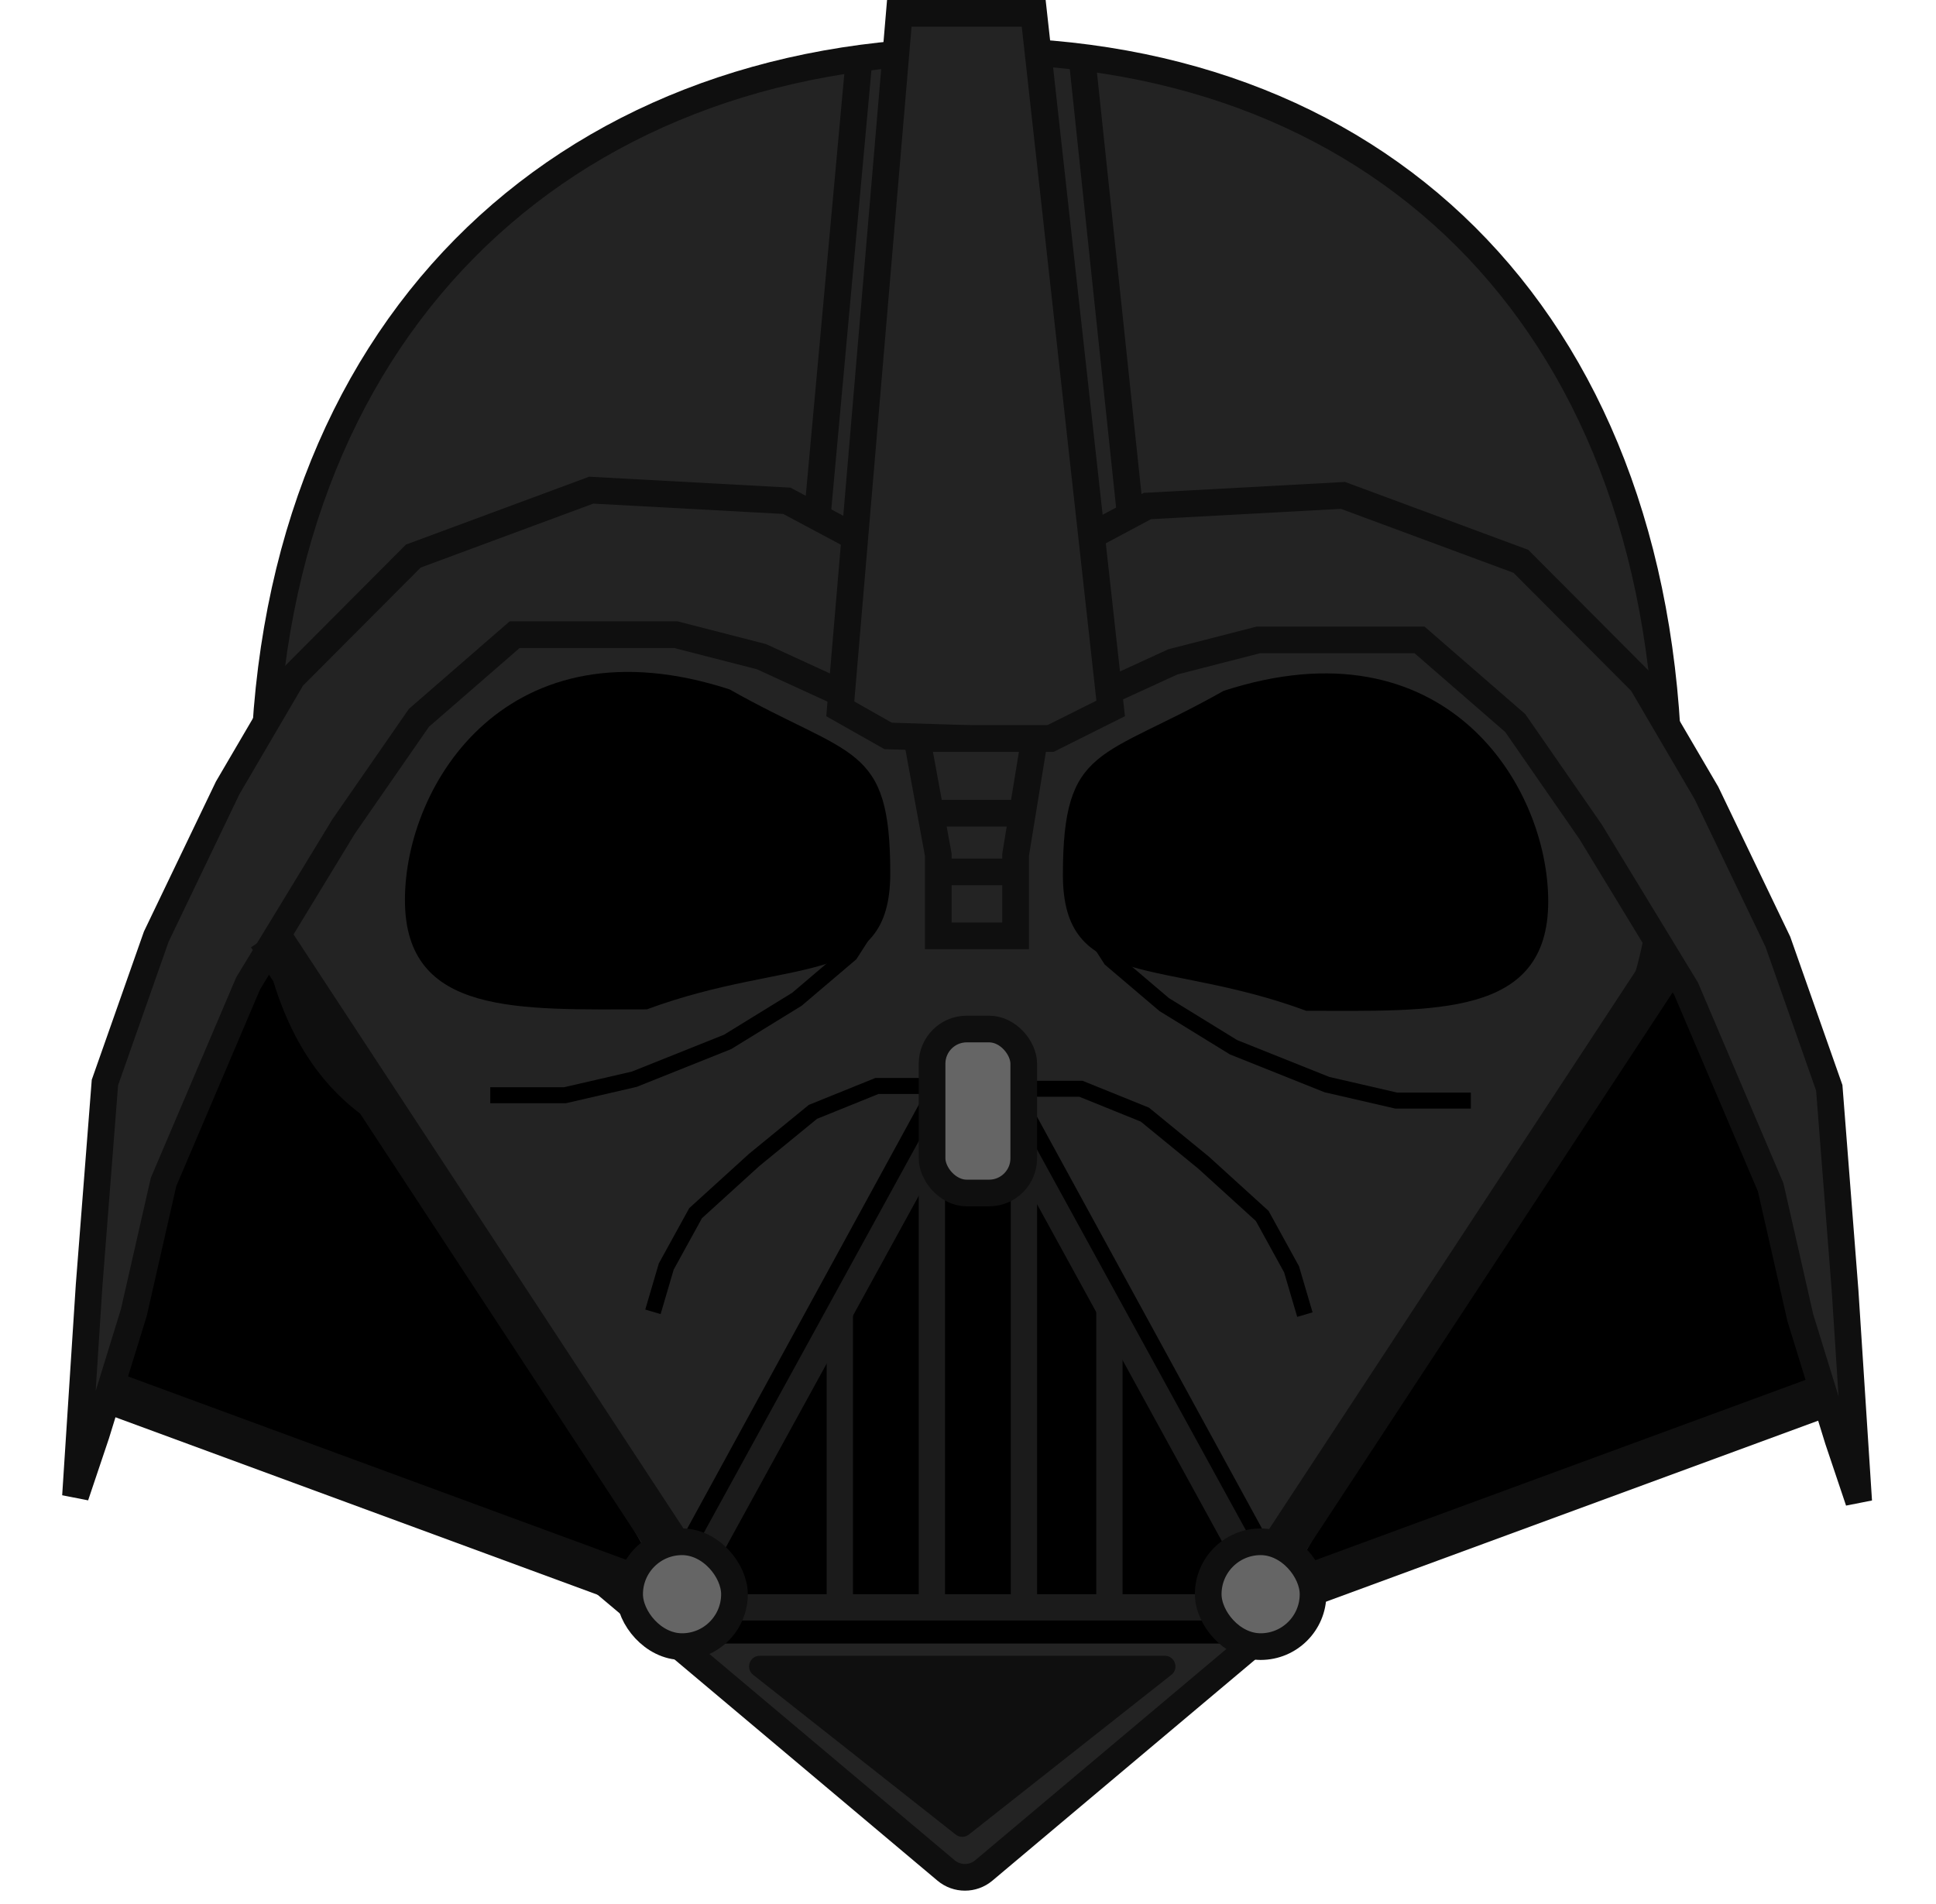 <svg width="363" height="357" viewBox="0 0 363 357" fill="none" xmlns="http://www.w3.org/2000/svg">
<path d="M177.384 350.754L108.388 292.709C104.461 289.405 106.797 283 111.929 283L249.922 283C255.053 283 257.389 289.405 253.462 292.709L184.466 350.754C182.419 352.476 179.431 352.476 177.384 350.754Z" fill="#232323" stroke="#0F0F0F" stroke-width="5"/>
<path d="M181.664 344.023C180.937 344.596 179.913 344.596 179.186 344.023L141.217 314.07C139.727 312.895 140.558 310.5 142.455 310.5H218.395C220.292 310.5 221.123 312.895 219.634 314.07L181.664 344.023Z" fill="#0F0F0F"/>
<path d="M31.425 216L45.925 182L54.925 175.5L124.925 297.5L20.925 265L31.425 216Z" fill="black"/>
<path d="M332.425 214.5L317.925 180.5L308.925 174L238.925 296L342.925 263.5L332.425 214.5Z" fill="black"/>
<path d="M312.925 149C312.925 170.894 309.6 185.801 303.669 195.956C297.807 205.994 289.249 211.64 278.123 214.728C266.88 217.849 253.107 218.33 236.999 217.989C231.021 217.863 224.7 217.622 218.094 217.37C207.077 216.95 195.267 216.5 182.925 216.5C170.653 216.5 158.82 216.945 147.712 217.363C140.953 217.618 134.463 217.862 128.305 217.989C111.872 218.33 97.649 217.85 85.955 214.722C74.363 211.621 65.372 205.951 59.199 195.908C52.963 185.763 49.425 170.873 49.425 149C49.425 105.367 63.493 70.534 87.088 46.619C110.686 22.702 144.014 9.5 182.925 9.5C221.829 9.5 254.264 22.696 276.98 46.586C299.705 70.485 312.925 105.323 312.925 149Z" fill="#232323" stroke="#0F0F0F" stroke-width="5"/>
<path d="M67.925 197H297.925L243.425 293.5H123.925L67.925 197Z" fill="#232323"/>
<path d="M166.805 104.182L163.356 132.592L142.968 123.233L142.764 123.14L142.547 123.084L127.047 119.101L126.741 119.022L126.425 119.022L97.425 119.022L96.491 119.022L95.785 119.635L78.785 134.405L78.549 134.611L78.37 134.868L64.468 154.932L64.425 154.992L64.387 155.056L46.624 184.242L46.531 184.397L46.46 184.563L30.751 221.452L30.663 221.658L30.613 221.877L25.099 246.116L18.035 269.011L14.154 280.558L16.704 241.097L16.706 241.064L19.672 203.004L29.301 175.64L42.694 147.736L54.81 127.044L77.496 104.278L110.855 91.917L147.529 93.911L166.805 104.182Z" fill="#232323" stroke="#0F0F0F" stroke-width="5"/>
<path d="M195.855 105.165L199.303 133.574L219.691 124.216L219.895 124.122L220.112 124.066L235.612 120.083L235.918 120.004L236.234 120.004L265.234 120.004L266.168 120.004L266.874 120.617L283.874 135.387L284.11 135.593L284.289 135.85L298.192 155.914L298.234 155.975L298.273 156.038L316.035 185.224L316.129 185.379L316.2 185.545L331.908 222.434L331.996 222.64L332.046 222.859L337.56 247.099L344.624 269.993L348.505 281.54L345.955 242.08L345.953 242.047L342.987 203.986L333.358 176.622L319.965 148.718L307.849 128.026L285.164 105.26L251.804 92.899L215.13 94.893L195.855 105.165Z" fill="#232323" stroke="#0F0F0F" stroke-width="5"/>
<path d="M157.552 132.925L168.62 2.5H193.819L208.249 132.853L196.955 138.5H182.221L166.523 138.006L157.552 132.925Z" fill="#232323" stroke="#0F0F0F" stroke-width="5"/>
<rect x="158.66" y="10.008" width="5" height="86.371" transform="rotate(5.221 158.66 10.008)" fill="#0F0F0F"/>
<rect x="20.925" y="265.507" width="8" height="105.155" transform="rotate(-69.789 20.925 265.507)" fill="#0F0F0F"/>
<rect x="47.058" y="177.638" width="8" height="139.544" transform="rotate(-33.274 47.058 177.638)" fill="#0F0F0F"/>
<rect width="8" height="132.892" transform="matrix(-0.836 -0.549 -0.549 0.836 315.524 183.199)" fill="#0F0F0F"/>
<rect width="8" height="105.155" transform="matrix(-0.345 -0.938 -0.938 0.345 343.369 265.507)" fill="#0F0F0F"/>
<rect width="5" height="86.371" transform="matrix(-0.994 0.105 0.105 0.994 205.301 10.024)" fill="#0F0F0F"/>
<path d="M171.926 138.5H193.984L190.458 160.097L190.425 160.297V160.5V175.5H175.925V160.5V160.272L175.884 160.048L171.926 138.5Z" fill="#232323" stroke="#0F0F0F" stroke-width="5"/>
<rect x="175.925" y="150" width="16" height="5" fill="#0F0F0F"/>
<rect x="174.925" y="161" width="16" height="5" fill="#0F0F0F"/>
<path d="M166.925 163.777C166.925 185.592 148.292 179.277 121.292 189.277C97.292 189.277 75.925 190.592 75.925 168.777C75.925 146.962 95.292 115.777 136.792 129.277C159.792 142.277 166.925 139.277 166.925 163.777Z" fill="black"/>
<path d="M163.925 171.884L159.425 178.884L149.425 187.384L136.425 195.384L118.925 202.384L105.925 205.384L91.925 205.384" stroke="black" stroke-width="3"/>
<path d="M199.292 164.054C199.292 185.869 217.925 179.553 244.925 189.553C268.925 189.553 290.292 190.869 290.292 169.054C290.292 147.238 270.925 116.053 229.425 129.554C206.425 142.553 199.292 139.554 199.292 164.054Z" fill="black"/>
<path d="M203.785 172.884L208.285 179.884L218.285 188.384L231.285 196.384L248.785 203.384L261.785 206.384L275.785 206.384" stroke="black" stroke-width="3"/>
<path d="M175.925 203.645L164.425 203.645L152.425 208.5L141.425 217.5L130.425 227.5L124.925 237.5L122.425 246" stroke="black" stroke-width="3"/>
<path d="M191.166 204.166L202.666 204.166L214.666 209.021L225.666 218.021L236.666 228.021L242.166 238.021L244.666 246.521" stroke="black" stroke-width="3"/>
<path d="M173.966 204.065C177.758 197.124 187.726 197.124 191.518 204.065L240.32 293.403C243.96 300.067 239.137 308.197 231.544 308.197H133.94C126.347 308.197 121.524 300.067 125.164 293.403L173.966 204.065Z" fill="black"/>
<rect x="175.286" y="208.488" width="4.931" height="96.692" transform="rotate(28.754 175.286 208.488)" fill="#1B1B1B"/>
<rect width="4.931" height="96.692" transform="matrix(-0.877 0.481 0.481 0.877 190.147 207.725)" fill="#1B1B1B"/>
<rect width="4.931" height="82.597" transform="matrix(1 0 0 -1 172.263 301.417)" fill="#1B1B1B"/>
<rect width="4.931" height="54.243" transform="matrix(1 0 0 -1 155.004 300.184)" fill="#1B1B1B"/>
<rect width="4.931" height="54.243" transform="matrix(1 0 0 -1 205.549 300.184)" fill="#1B1B1B"/>
<rect width="4.931" height="82.597" transform="matrix(1 0 0 -1 189.522 301.417)" fill="#1B1B1B"/>
<rect width="4.931" height="96.692" transform="matrix(0 -1 -1 0 225.807 303.882)" fill="#1B1B1B"/>
<rect x="226.54" y="289.123" width="19.656" height="19.656" rx="9.828" fill="#656565" stroke="#0F0F0F" stroke-width="5"/>
<rect x="174.763" y="192.966" width="17.19" height="30.751" rx="6.5" fill="#656565" stroke="#0F0F0F" stroke-width="5"/>
<rect x="118.055" y="289.123" width="19.656" height="19.656" rx="9.828" fill="#656565" stroke="#0F0F0F" stroke-width="5"/>
</svg>
